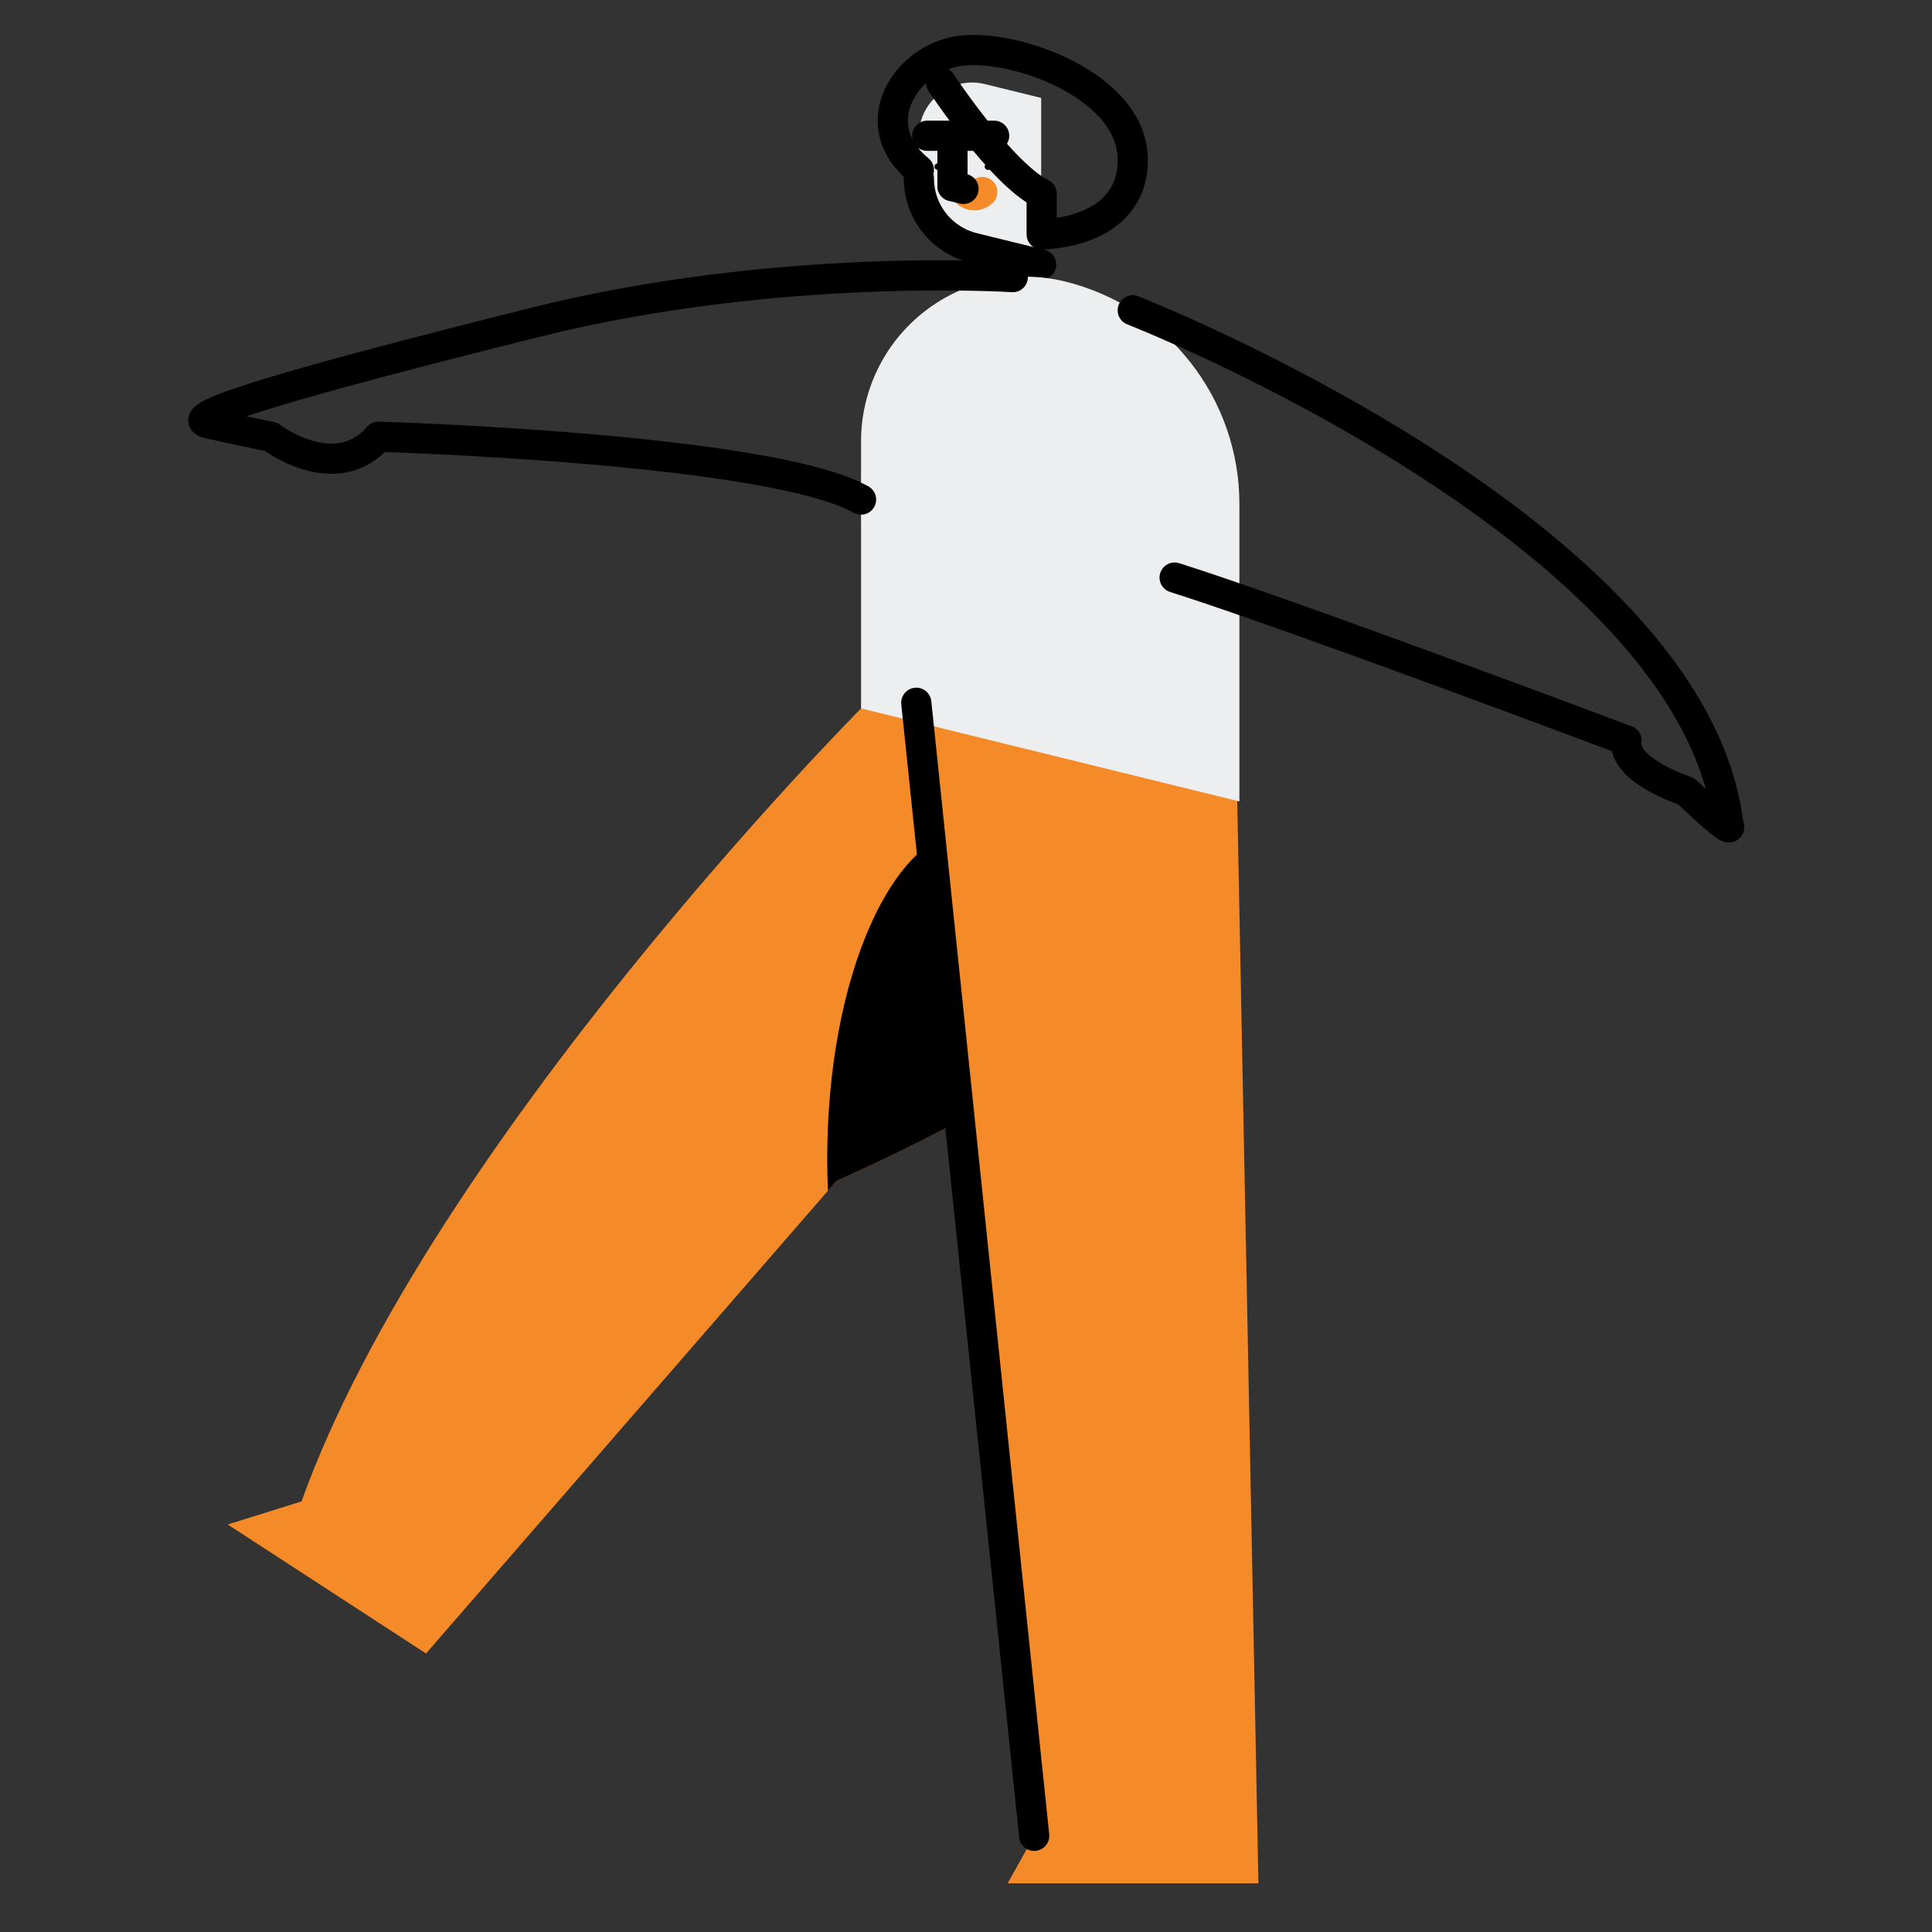<svg width="96" height="96" viewBox="0 0 96 96" fill="none" xmlns="http://www.w3.org/2000/svg">
<rect x="0" y="0" width="96" height="96" fill="#333333" stroke="none"/>
<path d="M42.785 35.201C42.785 35.201 21.398 56.731 14.982 74.605L11.315 75.751L21.169 82.161L41.563 58.681C41.563 58.681 53.365 53.523 56.286 49.628C59.207 45.732 54.03 31.983 54.03 31.983" fill="#F58A28"/>
<path d="M48.437 41.149C44.387 41.149 41.104 48.511 41.104 57.591C41.104 58.123 41.116 58.65 41.138 59.17L41.563 58.681C41.563 58.681 51.068 54.527 55.129 50.859C53.982 45.135 51.417 41.149 48.437 41.149Z" fill="black"/>
<path d="M45.53 34.92L58.945 34.001L61.384 34.994L62.531 93.582H50.07L51.388 91.221L45.53 34.92Z" fill="#F58A28"/>
<path d="M45.658 6.745V8.863C45.658 10.5 46.776 11.926 48.366 12.317L51.736 13.145V4.866L48.934 4.177C48.145 3.983 47.311 4.163 46.671 4.664C46.032 5.165 45.658 5.933 45.658 6.745V6.745Z" fill="#EDEEEF"/>
<path d="M45.658 8.862C45.658 10.5 46.776 11.925 48.366 12.316L51.736 13.145" stroke="black" stroke-width="1.5" stroke-linecap="round" stroke-linejoin="round"/>
<path d="M49.092 8.442C49.181 8.442 49.254 8.369 49.254 8.28C49.254 8.19 49.181 8.117 49.092 8.117C49.002 8.117 48.929 8.19 48.929 8.28C48.929 8.369 49.002 8.442 49.092 8.442Z" fill="black"/>
<path d="M46.596 8.442C46.685 8.442 46.758 8.369 46.758 8.28C46.758 8.19 46.685 8.117 46.596 8.117C46.506 8.117 46.433 8.19 46.433 8.28C46.433 8.369 46.506 8.442 46.596 8.442Z" fill="black"/>
<path d="M47.328 9.249V6.745H46.073" stroke="black" stroke-width="1.5" stroke-linecap="round" stroke-linejoin="round"/>
<path d="M49.398 6.745H48.143" stroke="black" stroke-width="1.5" stroke-linecap="round" stroke-linejoin="round"/>
<path d="M48.014 9.542C48.119 9.647 48.262 9.707 48.411 9.707C48.561 9.707 48.704 9.647 48.809 9.542" stroke="#F58A28" stroke-width="1.5" stroke-linecap="round" stroke-linejoin="round"/>
<path d="M47.328 9.251L47.877 9.386" stroke="black" stroke-width="1.5" stroke-linecap="round" stroke-linejoin="round"/>
<path d="M42.785 21.93V35.201L61.585 39.822V25.041C61.585 19.8 58.007 15.236 52.918 13.986H52.918C50.477 13.386 47.896 13.941 45.918 15.492C43.94 17.042 42.785 19.416 42.785 21.93V21.93Z" fill="#EDEEEF"/>
<path d="M51.388 91.221L45.53 34.92" stroke="black" stroke-width="1.5" stroke-linecap="round" stroke-linejoin="round"/>
<path d="M46.758 4.099C46.758 4.099 49.756 8.633 51.76 9.624V11.647C51.76 11.647 56.343 11.661 56.285 7.873C56.228 4.085 49.885 1.965 47.328 2.595C44.771 3.225 43.051 6.326 45.658 8.442" stroke="black" stroke-width="1.5" stroke-linecap="round" stroke-linejoin="round"/>
<path d="M56.286 15.419C56.286 15.419 84.163 26.346 85.882 40.991C85.882 40.991 86.418 41.799 83.783 39.316C83.783 39.316 80.592 38.284 80.821 36.794C80.821 36.794 64.172 30.532 58.367 28.699" stroke="black" stroke-width="1.5" stroke-linecap="round" stroke-linejoin="round"/>
<path d="M50.324 13.77C50.324 13.77 38.658 13.001 26.611 16.012C14.565 19.024 8.876 20.697 10.326 21.032C11.776 21.366 13.45 21.701 13.45 21.701C13.45 21.701 16.684 24.155 18.803 21.701C18.803 21.701 38.212 22.259 42.785 24.824" stroke="black" stroke-width="1.5" stroke-linecap="round" stroke-linejoin="round"/>
</svg>
